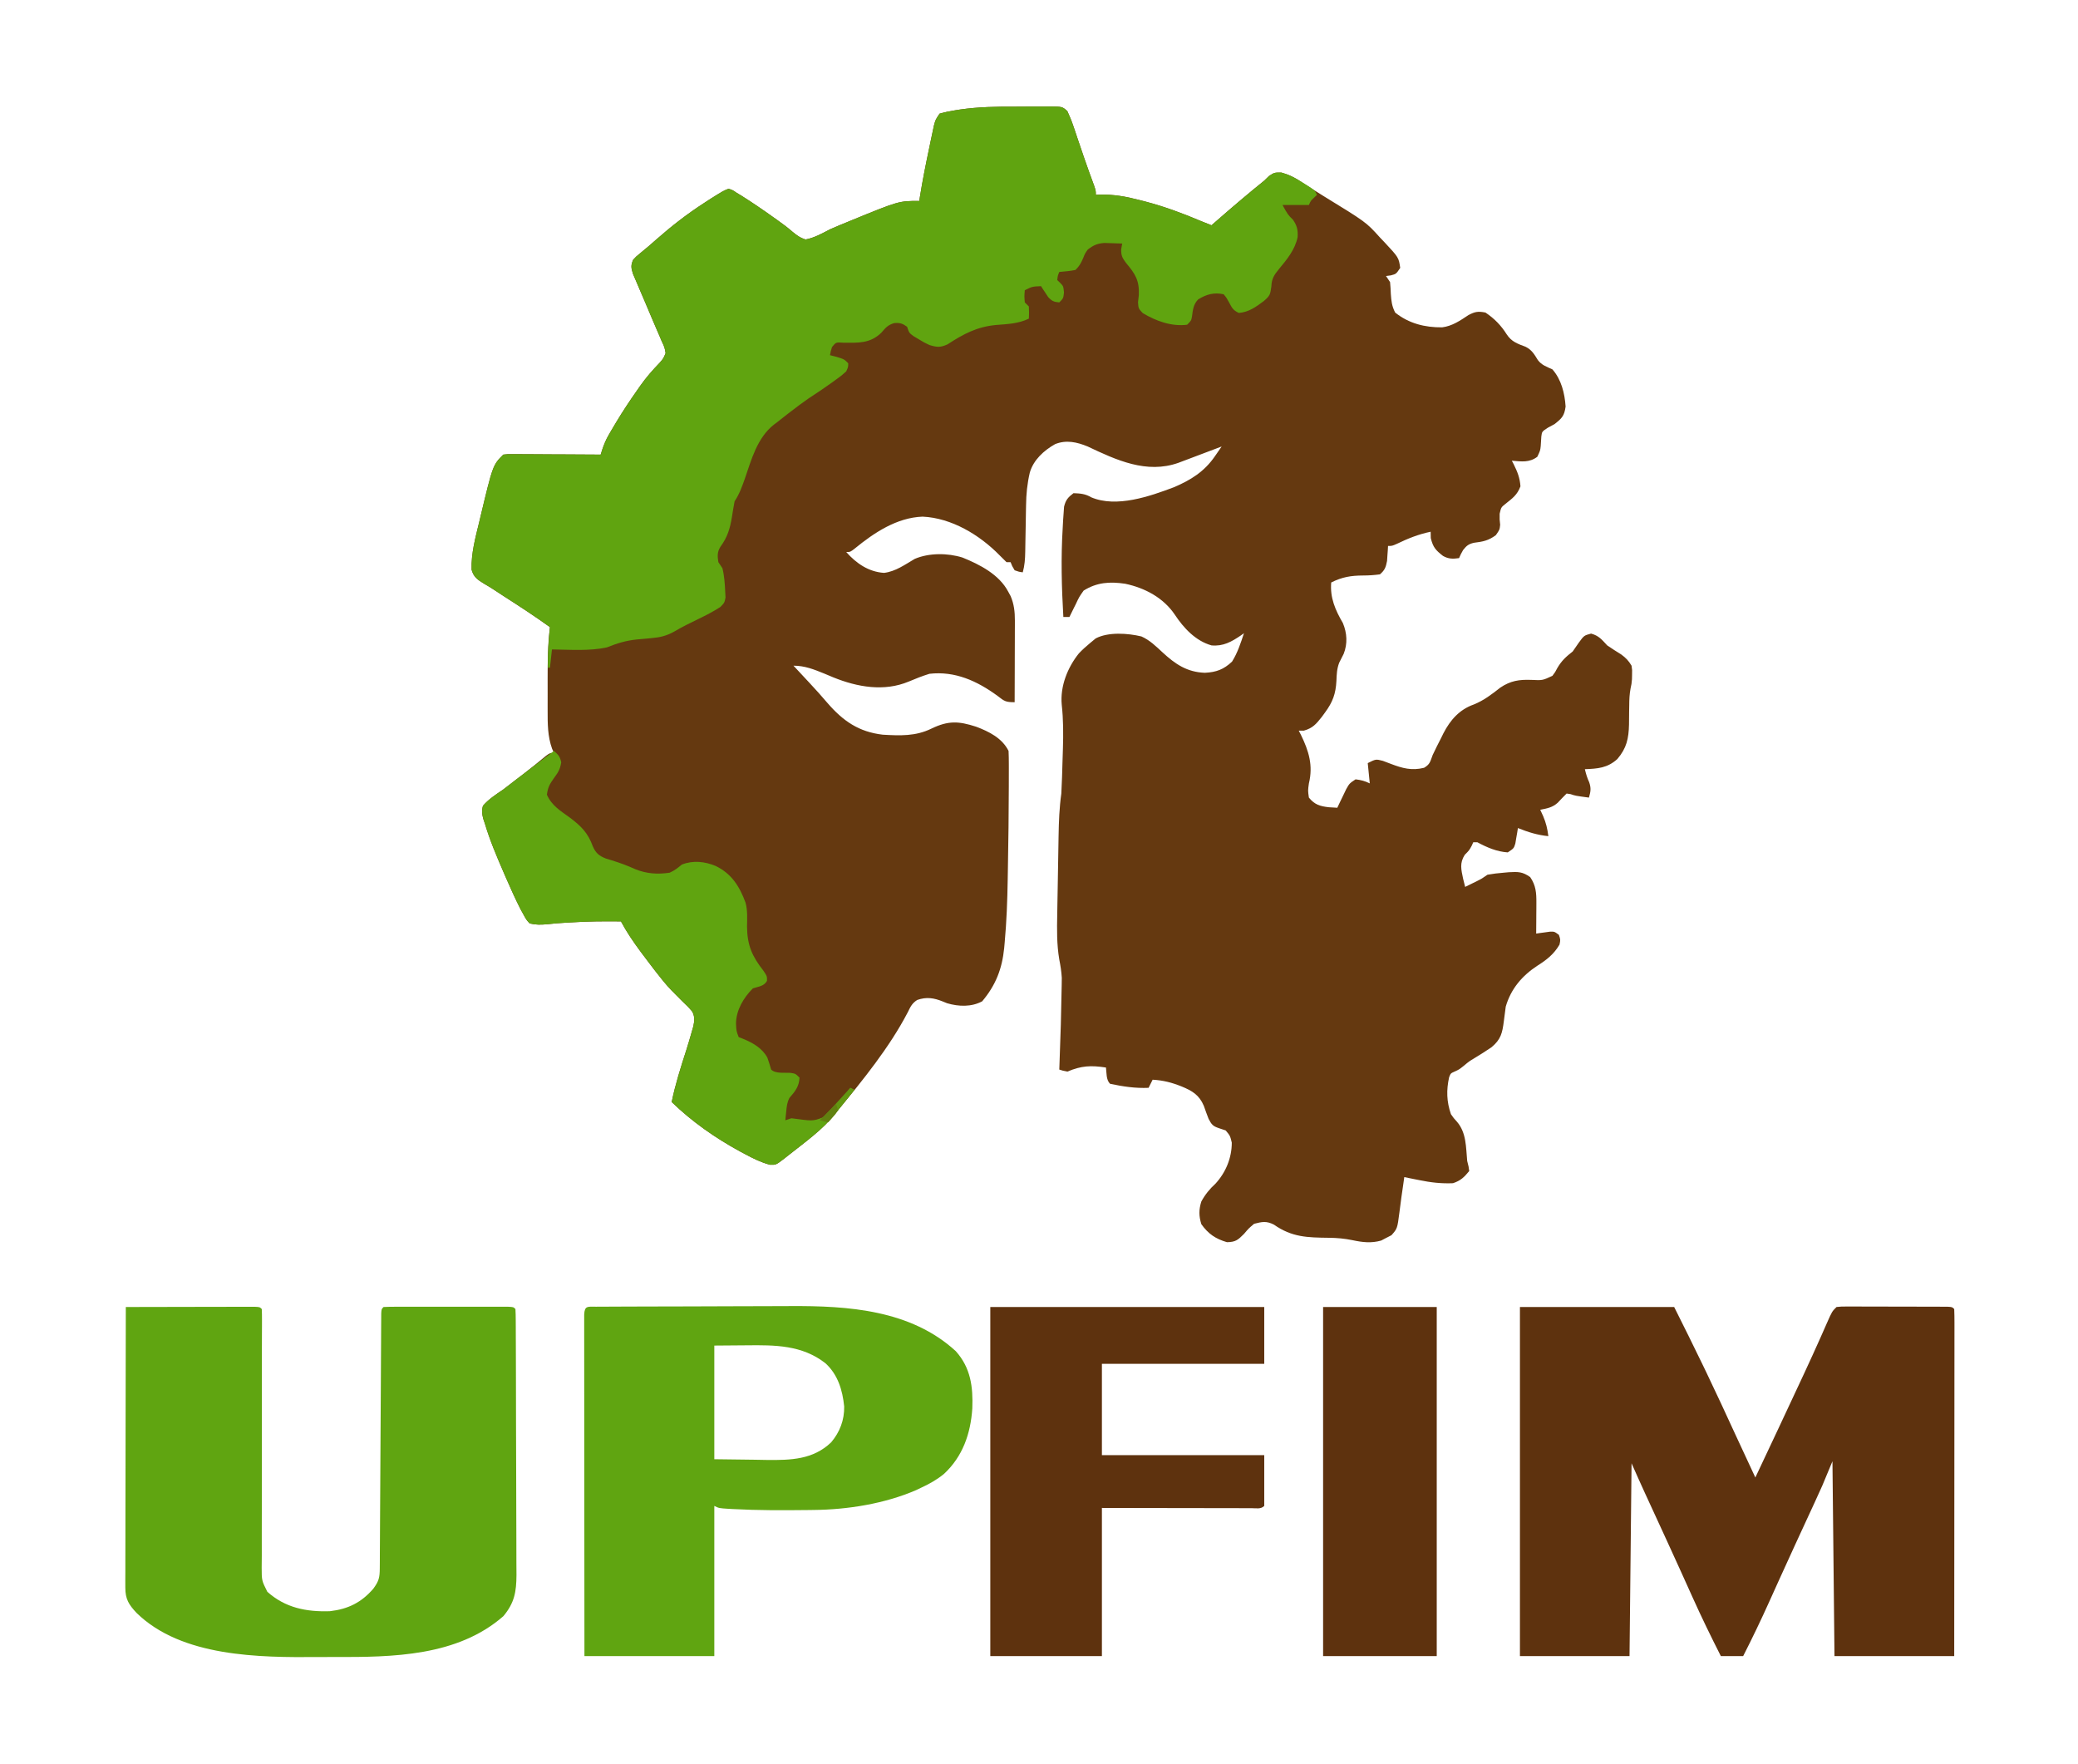 <?xml version="1.0" encoding="UTF-8"?>
<svg version="1.1" xmlns="http://www.w3.org/2000/svg" width="1024" height="869">
<path d="M0 0 C2.922 0.009 5.843 -0.021 8.765 -0.052 C10.633 -0.054 12.501 -0.053 14.369 -0.05 C15.672 -0.067 15.672 -0.067 17.001 -0.084 C22.914 -0.015 22.914 -0.015 25.385 2.169 C26.485 4.553 27.464 6.886 28.302 9.376 C28.629 10.33 28.955 11.284 29.291 12.268 C29.627 13.275 29.964 14.283 30.31 15.321 C31.015 17.395 31.721 19.47 32.427 21.544 C32.769 22.552 33.11 23.56 33.462 24.599 C35.112 29.424 36.867 34.209 38.623 38.997 C39.435 41.446 39.435 41.446 39.435 43.446 C40.024 43.416 40.612 43.387 41.219 43.356 C48.146 43.162 54.252 44.261 60.935 46.009 C61.975 46.274 63.014 46.539 64.085 46.812 C73.517 49.304 82.463 52.65 91.435 56.446 C93.1 57.116 94.766 57.785 96.435 58.446 C97.39 57.612 98.346 56.778 99.33 55.919 C106.931 49.297 114.577 42.762 122.435 36.446 C123.216 35.684 123.998 34.922 124.802 34.137 C127.435 32.446 127.435 32.446 130.877 32.481 C134.602 33.491 137.149 34.778 140.373 36.884 C141.504 37.612 142.636 38.34 143.767 39.067 C144.36 39.454 144.952 39.84 145.563 40.239 C147.508 41.493 149.473 42.71 151.447 43.919 C172.635 56.911 172.635 56.911 179.435 64.446 C180.095 65.137 180.755 65.828 181.435 66.54 C188.704 74.328 188.704 74.328 189.435 79.446 C187.435 82.446 187.435 82.446 184.81 83.134 C184.027 83.237 183.243 83.34 182.435 83.446 C183.095 84.436 183.755 85.426 184.435 86.446 C184.63 88.399 184.747 90.36 184.81 92.321 C185.081 95.947 185.298 98.172 186.935 101.446 C193.685 106.846 201.578 108.82 210.095 108.735 C215.036 108.125 218.993 105.408 223.06 102.696 C226.294 100.994 227.816 100.736 231.435 101.446 C235.751 104.326 239.121 107.749 241.873 112.134 C244.326 115.883 247.219 116.791 251.299 118.348 C254.319 119.9 255.51 122.012 257.252 124.844 C259.094 127.337 261.668 128.183 264.435 129.446 C268.831 134.431 270.501 141.216 270.935 147.759 C270.306 152.399 269.08 153.594 265.435 156.446 C264.363 157.024 263.29 157.601 262.185 158.196 C259.29 160.092 259.29 160.092 258.974 162.52 C258.865 164.096 258.765 165.673 258.674 167.251 C258.435 169.446 258.435 169.446 256.998 172.509 C253.071 175.478 249.191 174.854 244.435 174.446 C244.736 175.015 245.036 175.583 245.345 176.169 C247.193 179.921 248.395 182.863 248.685 187.071 C247.099 191.355 244.749 192.96 241.248 195.755 C239.161 197.426 239.161 197.426 238.435 200.571 C238.389 203.398 238.389 203.398 238.685 206.009 C238.435 208.446 238.435 208.446 236.56 211.134 C232.9 213.842 230.183 214.338 225.74 214.891 C223.067 215.535 222.136 216.327 220.435 218.446 C219.26 220.546 219.26 220.546 218.435 222.446 C215.394 222.891 213.226 222.894 210.513 221.356 C206.934 218.568 205.594 217.102 204.498 212.571 C204.467 211.024 204.467 211.024 204.435 209.446 C198.426 210.693 193.284 212.759 187.756 215.423 C185.435 216.446 185.435 216.446 183.435 216.446 C183.398 217.122 183.361 217.797 183.322 218.493 C183.223 219.831 183.223 219.831 183.123 221.196 C183.065 222.078 183.007 222.959 182.947 223.868 C182.325 226.999 181.867 228.341 179.435 230.446 C176.582 230.828 174.039 231.006 171.185 231.009 C165.145 231.045 160.881 231.73 155.435 234.446 C154.784 241.941 157.44 248.026 161.185 254.446 C163.236 259.368 163.559 264.611 161.568 269.634 C160.84 271.079 160.108 272.523 159.373 273.966 C158.216 277.025 158.119 279.683 157.998 282.946 C157.665 289.297 156.173 293.344 152.435 298.446 C151.882 299.203 151.329 299.959 150.76 300.739 C147.969 304.235 146.37 306.174 141.998 307.446 C141.152 307.446 140.307 307.446 139.435 307.446 C139.785 308.124 140.134 308.802 140.494 309.501 C144.406 317.503 146.584 324.614 144.435 333.446 C143.935 336.988 143.935 336.988 144.435 340.446 C147.3 343.958 149.909 344.69 154.248 345.196 C155.643 345.296 157.038 345.385 158.435 345.446 C158.834 344.603 159.232 343.76 159.642 342.891 C160.172 341.796 160.702 340.7 161.248 339.571 C161.77 338.48 162.292 337.39 162.83 336.266 C164.435 333.446 164.435 333.446 167.435 331.446 C170.07 331.767 172.062 332.26 174.435 333.446 C174.105 330.146 173.775 326.846 173.435 323.446 C177.435 321.446 177.435 321.446 180.896 322.344 C182.206 322.822 183.511 323.315 184.81 323.821 C190.497 325.996 195.142 327.269 201.185 325.759 C204.163 324.022 204.209 322.668 205.435 319.446 C206.762 316.598 208.188 313.804 209.623 311.009 C210.165 309.902 210.165 309.902 210.719 308.772 C214.083 302.258 218.591 297.057 225.685 294.571 C230.652 292.568 234.566 289.543 238.76 286.251 C243.795 282.855 248.071 282.222 254.06 282.446 C259.579 282.715 259.579 282.715 264.435 280.446 C265.797 278.649 265.797 278.649 266.873 276.571 C268.98 272.986 271.144 271.015 274.435 268.446 C275.435 267.044 276.413 265.626 277.373 264.196 C280.028 260.554 280.028 260.554 283.498 259.634 C287.356 260.701 288.704 262.524 291.435 265.446 C293.699 267.012 296.006 268.475 298.349 269.919 C300.627 271.587 301.995 273.019 303.435 275.446 C303.763 277.63 303.763 277.63 303.685 279.884 C303.67 280.625 303.654 281.366 303.638 282.13 C303.435 284.446 303.435 284.446 302.931 286.75 C302.421 289.526 302.309 292.082 302.295 294.903 C302.275 295.934 302.256 296.964 302.236 298.026 C302.202 300.169 302.184 302.313 302.181 304.456 C302.017 311.379 300.988 316.106 296.435 321.446 C291.551 325.876 286.769 326.196 280.435 326.446 C280.974 328.764 281.557 330.71 282.56 332.884 C283.574 335.853 283.286 337.47 282.435 340.446 C275.709 339.541 275.709 339.541 273.377 338.735 C272.736 338.64 272.095 338.544 271.435 338.446 C269.962 339.919 268.495 341.399 267.095 342.942 C264.456 345.333 261.883 345.757 258.435 346.446 C258.91 347.477 259.384 348.509 259.873 349.571 C261.281 352.831 262.004 355.907 262.435 359.446 C256.981 358.878 252.525 357.5 247.435 355.446 C247.326 356.145 247.216 356.843 247.103 357.563 C246.865 358.928 246.865 358.928 246.623 360.321 C246.472 361.226 246.321 362.131 246.166 363.063 C245.435 365.446 245.435 365.446 242.435 367.446 C236.992 367.083 232.194 364.999 227.435 362.446 C226.775 362.446 226.115 362.446 225.435 362.446 C225.064 363.281 225.064 363.281 224.685 364.134 C223.435 366.446 223.435 366.446 221.248 368.634 C218.627 372.701 219.477 375.865 220.435 380.446 C220.758 381.782 221.089 383.116 221.435 384.446 C222.707 383.824 223.978 383.198 225.248 382.571 C225.955 382.223 226.663 381.875 227.392 381.516 C229.648 380.38 229.648 380.38 232.435 378.446 C235.148 377.97 237.7 377.649 240.435 377.446 C241.284 377.369 242.132 377.291 243.006 377.212 C247.545 376.968 249.705 376.924 253.498 379.634 C256.312 383.718 256.564 387.436 256.533 392.309 C256.53 393.196 256.527 394.082 256.523 394.995 C256.515 395.907 256.506 396.819 256.498 397.759 C256.493 398.69 256.489 399.621 256.484 400.581 C256.472 402.869 256.456 405.158 256.435 407.446 C257.06 407.355 257.684 407.264 258.327 407.17 C259.551 407.009 259.551 407.009 260.799 406.844 C261.609 406.733 262.418 406.621 263.253 406.506 C265.435 406.446 265.435 406.446 267.623 408.071 C268.435 410.446 268.435 410.446 267.935 412.884 C265.186 417.581 261.597 420.399 257.06 423.259 C249.512 428.182 243.957 434.7 241.435 443.446 C241.086 445.837 240.775 448.233 240.498 450.634 C239.752 456.428 239.074 459.564 234.435 463.446 C231.717 465.29 228.973 467.048 226.154 468.735 C223.383 470.406 223.383 470.406 220.842 472.532 C218.435 474.446 218.435 474.446 216.209 475.45 C214.299 476.306 214.299 476.306 213.537 478.223 C212.136 484.574 212.284 490.261 214.435 496.446 C215.811 498.42 215.811 498.42 217.435 500.196 C222.072 505.622 221.802 512.632 222.435 519.446 C222.661 520.365 222.886 521.284 223.119 522.231 C223.223 522.962 223.328 523.693 223.435 524.446 C220.91 527.532 219.237 529.179 215.435 530.446 C209.705 530.691 204.538 530.098 198.935 528.946 C198.208 528.803 197.481 528.66 196.732 528.512 C194.965 528.164 193.2 527.806 191.435 527.446 C191.314 528.317 191.193 529.189 191.068 530.087 C190.718 532.575 190.359 535.062 189.994 537.548 C189.643 539.997 189.319 542.45 189.033 544.907 C188.011 552.793 188.011 552.793 185.123 556.071 C184.236 556.525 183.349 556.979 182.435 557.446 C181.652 557.859 180.868 558.271 180.06 558.696 C175.16 560.096 170.773 559.551 165.873 558.509 C161.973 557.71 158.259 557.38 154.291 557.337 C143.707 557.21 136.082 557.103 127.189 550.844 C123.514 548.978 121.368 549.432 117.435 550.446 C114.748 552.717 114.748 552.717 112.435 555.446 C109.455 558.426 108.325 559.43 104.06 559.509 C98.44 557.861 94.835 555.414 91.435 550.634 C90.179 546.628 90.172 543.404 91.435 539.446 C93.299 536.03 95.557 533.242 98.435 530.634 C103.519 525.073 106.435 517.947 106.435 510.446 C105.618 507.062 105.618 507.062 103.435 504.446 C102.322 504.075 101.208 503.704 100.06 503.321 C97.097 502.304 96.509 501.586 95.01 498.739 C94.185 496.629 93.404 494.501 92.674 492.356 C90.379 486.964 86.98 484.933 81.685 482.759 C76.846 480.825 72.623 479.745 67.435 479.446 C66.775 480.766 66.115 482.086 65.435 483.446 C58.976 483.74 52.749 482.81 46.435 481.446 C44.467 479.478 44.773 476.098 44.435 473.446 C36.996 472.311 32.344 472.537 25.435 475.446 C23.213 475.04 23.213 475.04 21.435 474.446 C21.466 473.566 21.496 472.685 21.527 471.778 C22.233 452.241 22.233 452.241 22.623 432.696 C22.637 431.546 22.651 430.396 22.666 429.212 C22.473 426.054 22.029 423.271 21.422 420.182 C20.163 412.738 20.263 405.424 20.424 397.899 C20.447 396.433 20.47 394.968 20.492 393.502 C20.54 390.453 20.596 387.404 20.657 384.355 C20.735 380.466 20.799 376.577 20.858 372.688 C20.905 369.67 20.957 366.652 21.01 363.634 C21.036 362.2 21.06 360.767 21.083 359.333 C21.202 352.287 21.461 345.423 22.435 338.446 C22.586 335.758 22.709 333.085 22.787 330.395 C22.822 329.286 22.822 329.286 22.857 328.154 C22.904 326.601 22.95 325.047 22.993 323.493 C23.06 321.15 23.138 318.807 23.217 316.464 C23.442 309.099 23.449 301.96 22.635 294.622 C21.808 285.615 25.496 276.353 31.072 269.407 C32.773 267.61 34.528 266.02 36.435 264.446 C37.889 263.239 37.889 263.239 39.373 262.009 C45.613 258.733 55.225 259.438 61.9 261.036 C66.027 262.867 69.023 265.84 72.31 268.884 C78.602 274.705 84.424 278.65 93.185 278.946 C98.792 278.653 102.43 277.334 106.56 273.446 C109.299 269.064 110.825 264.337 112.435 259.446 C111.951 259.795 111.466 260.145 110.967 260.505 C106.295 263.676 102.21 265.987 96.435 265.446 C88.62 263.248 82.723 256.912 78.373 250.321 C72.738 241.96 63.6 237.112 53.873 235.071 C46.364 233.957 39.984 234.344 33.435 238.446 C31.229 241.565 31.229 241.565 29.56 245.134 C29.254 245.74 28.947 246.347 28.631 246.971 C27.883 248.455 27.157 249.95 26.435 251.446 C25.445 251.446 24.455 251.446 23.435 251.446 C22.573 236.716 22.214 222.172 23.123 207.446 C23.188 206.207 23.254 204.968 23.322 203.691 C23.404 202.538 23.487 201.384 23.572 200.196 C23.641 199.18 23.71 198.164 23.782 197.118 C24.594 193.799 25.725 192.49 28.435 190.446 C31.707 190.563 34.287 190.756 37.131 192.466 C49.63 197.783 66.09 191.986 77.947 187.508 C86.291 183.947 92.892 179.823 98.084 172.302 C98.712 171.394 99.34 170.487 99.988 169.552 C100.465 168.857 100.943 168.162 101.435 167.446 C100.729 167.713 100.023 167.981 99.296 168.256 C96.093 169.468 92.889 170.676 89.685 171.884 C88.574 172.304 87.463 172.725 86.318 173.159 C85.248 173.562 84.178 173.965 83.076 174.38 C82.091 174.751 81.107 175.123 80.093 175.506 C64.452 181.038 49.568 174.157 35.435 167.446 C30.109 165.253 24.833 164.073 19.357 166.286 C13.815 169.427 8.699 174.054 6.891 180.336 C5.631 185.777 5.117 190.921 5.056 196.497 C5.039 197.318 5.022 198.139 5.005 198.985 C4.952 201.576 4.912 204.167 4.873 206.759 C4.829 209.368 4.782 211.976 4.73 214.585 C4.698 216.2 4.671 217.815 4.65 219.43 C4.585 222.927 4.37 226.079 3.435 229.446 C1.56 229.196 1.56 229.196 -0.565 228.446 C-1.815 226.384 -1.815 226.384 -2.565 224.446 C-3.225 224.446 -3.885 224.446 -4.565 224.446 C-5.737 223.308 -6.903 222.165 -8.045 220.997 C-17.823 211.018 -31.643 202.654 -45.94 202.009 C-58.624 202.466 -69.777 209.894 -79.354 217.727 C-81.565 219.446 -81.565 219.446 -83.565 219.446 C-78.589 225.043 -72.537 229.22 -64.928 229.719 C-59.324 229.071 -54.562 225.617 -49.787 222.817 C-42.731 219.815 -33.565 219.885 -26.265 222.164 C-17.721 225.619 -8.187 230.521 -3.752 238.946 C-3.354 239.678 -2.956 240.41 -2.545 241.165 C-0.859 245.088 -0.439 248.903 -0.451 253.145 C-0.451 254.045 -0.451 254.946 -0.451 255.873 C-0.459 257.311 -0.459 257.311 -0.467 258.778 C-0.469 260.266 -0.469 260.266 -0.471 261.783 C-0.477 264.942 -0.489 268.1 -0.502 271.259 C-0.507 273.404 -0.512 275.549 -0.516 277.694 C-0.527 282.945 -0.544 288.195 -0.565 293.446 C-5.049 293.446 -5.624 292.953 -9.002 290.321 C-19.074 282.958 -29.971 277.997 -42.565 279.446 C-46.051 280.533 -49.359 281.823 -52.717 283.255 C-64.919 288.36 -78.091 285.999 -89.93 281.2 C-91.404 280.586 -92.876 279.97 -94.346 279.35 C-99.454 277.269 -104.014 275.446 -109.565 275.446 C-108.707 276.364 -107.85 277.282 -106.967 278.227 C-105.812 279.467 -104.657 280.706 -103.502 281.946 C-102.904 282.588 -102.305 283.23 -101.689 283.892 C-98.643 287.17 -95.646 290.469 -92.752 293.884 C-85.089 302.722 -77.332 308.088 -65.565 309.446 C-57.075 309.936 -49.363 310.275 -41.565 306.446 C-33.26 302.442 -28.146 302.734 -19.565 305.509 C-13.209 307.898 -6.737 311.102 -3.565 317.446 C-3.465 319.584 -3.434 321.724 -3.432 323.864 C-3.43 324.532 -3.429 325.201 -3.428 325.889 C-3.425 328.138 -3.432 330.385 -3.44 332.634 C-3.442 333.801 -3.442 333.801 -3.444 334.993 C-3.475 348.278 -3.638 361.562 -3.884 374.844 C-3.921 376.838 -3.955 378.832 -3.986 380.826 C-4.155 391.235 -4.535 401.583 -5.487 411.954 C-5.564 412.815 -5.641 413.675 -5.72 414.562 C-6.748 424.827 -9.887 432.891 -16.565 440.821 C-21.821 443.668 -28.183 443.446 -33.877 441.762 C-34.867 441.358 -34.867 441.358 -35.877 440.946 C-40.308 439.144 -44.012 438.544 -48.6 440.165 C-51.173 441.843 -51.91 443.506 -53.252 446.259 C-62.24 463.497 -75.23 479.475 -87.565 494.446 C-87.997 495 -88.428 495.555 -88.873 496.126 C-95.322 504.287 -104.186 510.429 -112.272 516.872 C-112.834 517.32 -113.395 517.767 -113.974 518.229 C-118.197 521.461 -118.197 521.461 -121.201 521.341 C-125.611 520.168 -129.365 518.279 -133.377 516.134 C-134.205 515.693 -135.033 515.253 -135.886 514.8 C-148.075 508.162 -159.581 500.117 -169.565 490.446 C-167.802 481.742 -165.115 473.399 -162.399 464.952 C-161.404 461.795 -160.46 458.632 -159.565 455.446 C-159.343 454.668 -159.122 453.891 -158.894 453.09 C-158.313 450.365 -158.121 448.218 -159.539 445.75 C-161.03 443.968 -162.616 442.406 -164.315 440.821 C-165.526 439.608 -166.733 438.39 -167.936 437.169 C-168.547 436.554 -169.157 435.939 -169.787 435.306 C-172.521 432.446 -174.961 429.388 -177.377 426.259 C-177.825 425.679 -178.273 425.099 -178.734 424.502 C-180.019 422.823 -181.294 421.137 -182.565 419.446 C-183.33 418.43 -184.096 417.414 -184.885 416.368 C-188.456 411.545 -191.74 406.743 -194.565 401.446 C-202.839 401.346 -211.055 401.41 -219.315 401.946 C-220.023 401.986 -220.732 402.025 -221.462 402.066 C-224.694 402.247 -227.875 402.483 -231.092 402.864 C-234.204 403.129 -236.531 403.166 -239.565 402.446 C-241.2 400.622 -241.2 400.622 -242.549 398.169 C-243.301 396.804 -243.301 396.804 -244.067 395.412 C-246.592 390.41 -248.908 385.34 -251.127 380.196 C-251.605 379.096 -252.082 377.997 -252.574 376.864 C-255.89 369.162 -259.177 361.495 -261.565 353.446 C-261.85 352.603 -262.134 351.76 -262.428 350.891 C-263.049 348.381 -263.269 346.937 -262.565 344.446 C-259.683 341.147 -256.17 338.897 -252.565 336.446 C-250.376 334.808 -248.222 333.125 -246.065 331.446 C-244.965 330.605 -243.864 329.763 -242.764 328.923 C-238.937 325.981 -235.208 322.923 -231.49 319.844 C-229.565 318.446 -229.565 318.446 -227.565 318.446 C-227.874 317.765 -228.183 317.085 -228.502 316.384 C-230.71 310.281 -230.714 304.025 -230.698 297.618 C-230.698 296.788 -230.699 295.959 -230.7 295.104 C-230.701 293.356 -230.699 291.608 -230.695 289.86 C-230.69 287.218 -230.695 284.576 -230.701 281.934 C-230.704 273.39 -230.628 264.939 -229.565 256.446 C-236.971 251.127 -244.575 246.156 -252.255 241.242 C-253.91 240.177 -255.555 239.098 -257.191 238.004 C-258.748 236.982 -260.339 236.01 -261.962 235.095 C-265.113 233.159 -267.206 231.819 -268.167 228.14 C-268.444 220.232 -266.297 212.388 -264.44 204.759 C-264.283 204.101 -264.126 203.443 -263.965 202.766 C-257.718 176.599 -257.718 176.599 -252.565 171.446 C-250.502 171.206 -250.502 171.206 -247.931 171.219 C-246.971 171.219 -246.01 171.219 -245.02 171.219 C-243.98 171.23 -242.941 171.24 -241.869 171.251 C-240.807 171.254 -239.744 171.256 -238.649 171.259 C-235.246 171.271 -231.843 171.296 -228.44 171.321 C-226.136 171.331 -223.833 171.34 -221.53 171.348 C-215.875 171.37 -210.22 171.404 -204.565 171.446 C-204.275 170.533 -203.986 169.619 -203.687 168.678 C-202.806 166.141 -201.939 164.041 -200.604 161.739 C-200.221 161.078 -199.838 160.418 -199.443 159.737 C-199.029 159.043 -198.616 158.349 -198.19 157.634 C-197.754 156.899 -197.319 156.164 -196.87 155.407 C-193.592 149.965 -190.097 144.702 -186.44 139.509 C-185.94 138.793 -185.44 138.078 -184.925 137.34 C-182.044 133.291 -178.97 129.768 -175.502 126.196 C-173.663 124.084 -173.663 124.084 -172.565 121.446 C-173.074 118.555 -173.074 118.555 -174.483 115.591 C-174.966 114.445 -175.449 113.3 -175.947 112.119 C-176.212 111.518 -176.477 110.917 -176.749 110.298 C-177.562 108.452 -178.35 106.597 -179.13 104.738 C-180.188 102.22 -181.25 99.704 -182.319 97.19 C-182.584 96.565 -182.85 95.939 -183.124 95.295 C-183.675 94.003 -184.23 92.713 -184.788 91.424 C-185.607 89.528 -186.411 87.626 -187.213 85.723 C-187.927 84.057 -187.927 84.057 -188.656 82.356 C-189.574 79.418 -189.762 78.23 -188.565 75.446 C-187.209 73.946 -187.209 73.946 -185.377 72.446 C-184.655 71.845 -183.933 71.245 -183.19 70.626 C-182.323 69.906 -181.457 69.187 -180.565 68.446 C-179.5 67.514 -178.437 66.579 -177.377 65.641 C-169.793 58.963 -162.069 52.935 -153.565 47.446 C-152.463 46.727 -151.36 46.007 -150.225 45.266 C-144.126 41.467 -144.126 41.467 -141.565 40.446 C-139.53 41.083 -139.53 41.083 -137.565 42.446 C-136.804 42.9 -136.044 43.354 -135.26 43.821 C-129.868 47.23 -124.62 50.789 -119.44 54.509 C-118.54 55.143 -118.54 55.143 -117.622 55.79 C-115.007 57.641 -112.516 59.488 -110.096 61.594 C-107.903 63.414 -106.294 64.619 -103.565 65.446 C-99.178 64.595 -95.51 62.484 -91.565 60.446 C-88.816 59.224 -86.037 58.082 -83.252 56.946 C-82.174 56.501 -82.174 56.501 -81.075 56.046 C-57.62 46.446 -57.62 46.446 -47.565 46.446 C-47.455 45.749 -47.346 45.051 -47.233 44.333 C-45.909 36.13 -44.297 28.009 -42.565 19.884 C-42.304 18.627 -42.044 17.371 -41.776 16.077 C-41.52 14.877 -41.265 13.678 -41.002 12.442 C-40.774 11.361 -40.546 10.28 -40.311 9.167 C-39.565 6.446 -39.565 6.446 -37.565 3.446 C-34.943 2.714 -32.518 2.197 -29.842 1.786 C-29.049 1.66 -28.255 1.534 -27.437 1.404 C-18.316 0.086 -9.202 -0.042 0 0 Z " fill="#653910" transform="translate(500.565,52.554)"/>
<path d="M0 0 C2.922 0.009 5.843 -0.021 8.765 -0.052 C10.633 -0.054 12.501 -0.053 14.369 -0.05 C15.672 -0.067 15.672 -0.067 17.001 -0.084 C22.914 -0.015 22.914 -0.015 25.385 2.169 C26.485 4.553 27.464 6.886 28.302 9.376 C28.629 10.33 28.955 11.284 29.291 12.268 C29.627 13.275 29.964 14.283 30.31 15.321 C31.015 17.395 31.721 19.47 32.427 21.544 C32.769 22.552 33.11 23.56 33.462 24.599 C35.112 29.424 36.867 34.209 38.623 38.997 C39.435 41.446 39.435 41.446 39.435 43.446 C40.024 43.416 40.612 43.387 41.219 43.356 C48.146 43.162 54.252 44.261 60.935 46.009 C61.975 46.274 63.014 46.539 64.085 46.812 C73.517 49.304 82.463 52.65 91.435 56.446 C93.1 57.116 94.766 57.785 96.435 58.446 C97.39 57.612 98.346 56.778 99.33 55.919 C106.931 49.297 114.577 42.762 122.435 36.446 C123.216 35.684 123.998 34.922 124.802 34.137 C127.435 32.446 127.435 32.446 130.818 32.45 C134.763 33.536 137.919 35.166 141.31 37.384 C141.89 37.744 142.47 38.104 143.068 38.475 C147.289 41.153 147.289 41.153 148.435 43.446 C147.724 44.127 147.724 44.127 146.998 44.821 C145.345 46.379 145.345 46.379 144.435 48.446 C140.145 48.446 135.855 48.446 131.435 48.446 C134.04 53.195 134.04 53.195 136.623 55.759 C138.605 58.697 139.08 60.736 138.881 64.278 C137.613 70.451 133.63 75.275 129.685 80.009 C127.262 82.981 126.082 84.786 125.935 88.634 C125.4 92.717 125.155 93.198 122.248 95.759 C118.397 98.64 114.79 101.274 109.873 101.634 C106.966 100.218 106.576 99.168 105.06 96.384 C103.882 94.214 103.882 94.214 102.435 92.446 C97.711 91.396 93.92 92.463 89.873 94.966 C87.51 97.399 87.241 100.144 86.822 103.423 C86.435 105.446 86.435 105.446 84.435 107.446 C76.806 108.441 69.047 105.617 62.556 101.716 C60.435 99.446 60.435 99.446 60.228 96.38 C60.358 95.226 60.489 94.072 60.623 92.884 C60.952 85.523 58.845 82.376 54.217 76.868 C52.393 74.389 51.887 73.279 51.935 70.259 C52.1 69.33 52.265 68.402 52.435 67.446 C50.54 67.364 48.644 67.307 46.748 67.259 C45.692 67.224 44.636 67.189 43.549 67.153 C39.991 67.488 38.244 68.264 35.435 70.446 C34.089 72.374 34.089 72.374 33.248 74.509 C32.126 77.072 31.449 78.432 29.435 80.446 C26.78 81.011 24.144 81.184 21.435 81.446 C20.663 83.283 20.663 83.283 20.435 85.446 C20.91 85.9 21.384 86.354 21.873 86.821 C23.435 88.446 23.435 88.446 23.748 91.509 C23.435 94.446 23.435 94.446 21.435 96.446 C18.81 96.241 17.734 95.774 15.951 93.817 C15.324 92.86 15.324 92.86 14.685 91.884 C14.043 90.923 14.043 90.923 13.388 89.942 C13.074 89.448 12.759 88.955 12.435 88.446 C8.093 88.631 8.093 88.631 4.435 90.446 C4.185 93.404 4.185 93.404 4.435 96.446 C5.095 97.106 5.755 97.766 6.435 98.446 C6.56 101.571 6.56 101.571 6.435 104.446 C1.238 106.956 -4.045 107.118 -9.707 107.569 C-19.14 108.453 -25.743 111.969 -33.635 117.118 C-37.232 118.748 -38.814 118.563 -42.565 117.446 C-45.303 116.141 -45.303 116.141 -47.877 114.571 C-48.74 114.058 -49.602 113.545 -50.49 113.016 C-52.565 111.446 -52.565 111.446 -53.565 108.446 C-55.879 106.793 -57.124 106.409 -59.971 106.649 C-63.151 107.626 -64.158 108.95 -66.315 111.446 C-71.904 116.779 -77.664 116.34 -84.967 116.313 C-88.612 116.039 -88.612 116.039 -90.565 118.446 C-91.207 120.515 -91.207 120.515 -91.565 122.446 C-90.451 122.735 -89.337 123.024 -88.19 123.321 C-84.565 124.446 -84.565 124.446 -82.565 126.446 C-82.596 128.298 -82.596 128.298 -83.565 130.446 C-85.971 132.594 -85.971 132.594 -89.065 134.821 C-89.61 135.218 -90.155 135.614 -90.717 136.022 C-94.455 138.72 -98.285 141.262 -102.143 143.782 C-105.259 145.923 -108.257 148.202 -111.252 150.509 C-111.787 150.92 -112.322 151.332 -112.873 151.756 C-114.445 152.976 -116.005 154.211 -117.565 155.446 C-118.099 155.85 -118.633 156.254 -119.184 156.67 C-127.383 163.07 -130.303 173.908 -133.565 183.446 C-134.958 187.361 -136.242 190.962 -138.565 194.446 C-139.058 197.011 -139.487 199.553 -139.877 202.134 C-140.827 207.896 -142.049 212.065 -145.549 216.841 C-147.174 219.409 -147.04 221.524 -146.565 224.446 C-145.905 225.436 -145.245 226.426 -144.565 227.446 C-143.608 231.271 -143.378 235.142 -143.19 239.071 C-143.116 240.452 -143.116 240.452 -143.041 241.86 C-143.565 244.446 -143.565 244.446 -145.596 246.532 C-149.1 248.791 -152.683 250.648 -156.44 252.446 C-160.475 254.399 -164.461 256.352 -168.323 258.634 C-172.157 260.777 -175.284 261.499 -179.612 261.876 C-180.756 261.986 -180.756 261.986 -181.924 262.098 C-183.502 262.245 -185.08 262.386 -186.658 262.52 C-192.104 263.059 -196.484 264.424 -201.565 266.446 C-210.262 268.323 -219.711 267.538 -228.565 267.446 C-228.895 270.416 -229.225 273.386 -229.565 276.446 C-229.895 276.446 -230.225 276.446 -230.565 276.446 C-230.675 269.709 -230.266 263.146 -229.565 256.446 C-236.95 251.101 -244.577 246.154 -252.255 241.242 C-253.91 240.177 -255.555 239.098 -257.191 238.004 C-258.748 236.982 -260.339 236.01 -261.962 235.095 C-265.113 233.159 -267.206 231.819 -268.167 228.14 C-268.444 220.232 -266.297 212.388 -264.44 204.759 C-264.283 204.101 -264.126 203.443 -263.965 202.766 C-257.718 176.599 -257.718 176.599 -252.565 171.446 C-250.502 171.206 -250.502 171.206 -247.931 171.219 C-246.971 171.219 -246.01 171.219 -245.02 171.219 C-243.98 171.23 -242.941 171.24 -241.869 171.251 C-240.807 171.254 -239.744 171.256 -238.649 171.259 C-235.246 171.271 -231.843 171.296 -228.44 171.321 C-226.136 171.331 -223.833 171.34 -221.53 171.348 C-215.875 171.37 -210.22 171.404 -204.565 171.446 C-204.275 170.533 -203.986 169.619 -203.687 168.678 C-202.806 166.141 -201.939 164.041 -200.604 161.739 C-200.221 161.078 -199.838 160.418 -199.443 159.737 C-199.029 159.043 -198.616 158.349 -198.19 157.634 C-197.754 156.899 -197.319 156.164 -196.87 155.407 C-193.592 149.965 -190.097 144.702 -186.44 139.509 C-185.94 138.793 -185.44 138.078 -184.925 137.34 C-182.044 133.291 -178.97 129.768 -175.502 126.196 C-173.663 124.084 -173.663 124.084 -172.565 121.446 C-173.074 118.555 -173.074 118.555 -174.483 115.591 C-174.966 114.445 -175.449 113.3 -175.947 112.119 C-176.212 111.518 -176.477 110.917 -176.749 110.298 C-177.562 108.452 -178.35 106.597 -179.13 104.738 C-180.188 102.22 -181.25 99.704 -182.319 97.19 C-182.584 96.565 -182.85 95.939 -183.124 95.295 C-183.675 94.003 -184.23 92.713 -184.788 91.424 C-185.607 89.528 -186.411 87.626 -187.213 85.723 C-187.927 84.057 -187.927 84.057 -188.656 82.356 C-189.574 79.418 -189.762 78.23 -188.565 75.446 C-187.209 73.946 -187.209 73.946 -185.377 72.446 C-184.655 71.845 -183.933 71.245 -183.19 70.626 C-182.323 69.906 -181.457 69.187 -180.565 68.446 C-179.5 67.514 -178.437 66.579 -177.377 65.641 C-169.793 58.963 -162.069 52.935 -153.565 47.446 C-152.463 46.727 -151.36 46.007 -150.225 45.266 C-144.126 41.467 -144.126 41.467 -141.565 40.446 C-139.53 41.083 -139.53 41.083 -137.565 42.446 C-136.804 42.9 -136.044 43.354 -135.26 43.821 C-129.868 47.23 -124.62 50.789 -119.44 54.509 C-118.54 55.143 -118.54 55.143 -117.622 55.79 C-115.007 57.641 -112.516 59.488 -110.096 61.594 C-107.903 63.414 -106.294 64.619 -103.565 65.446 C-99.178 64.595 -95.51 62.484 -91.565 60.446 C-88.816 59.224 -86.037 58.082 -83.252 56.946 C-82.174 56.501 -82.174 56.501 -81.075 56.046 C-57.62 46.446 -57.62 46.446 -47.565 46.446 C-47.455 45.749 -47.346 45.051 -47.233 44.333 C-45.909 36.13 -44.297 28.009 -42.565 19.884 C-42.304 18.627 -42.044 17.371 -41.776 16.077 C-41.52 14.877 -41.265 13.678 -41.002 12.442 C-40.774 11.361 -40.546 10.28 -40.311 9.167 C-39.565 6.446 -39.565 6.446 -37.565 3.446 C-34.943 2.714 -32.518 2.197 -29.842 1.786 C-29.049 1.66 -28.255 1.534 -27.437 1.404 C-18.316 0.086 -9.202 -0.042 0 0 Z " fill="#60A410" transform="translate(500.565,52.554)"/>
<path d="M0 0 C25.08 0 50.16 0 76 0 C80.802 9.604 85.596 19.2 90.25 28.875 C91.073 30.585 91.073 30.585 91.913 32.329 C96.761 42.438 101.477 52.606 106.148 62.797 C109.396 69.881 112.698 76.941 116 84 C123.677 67.723 131.351 51.445 138.938 35.125 C139.726 33.428 139.726 33.428 140.531 31.697 C142.966 26.443 145.377 21.18 147.734 15.891 C148.152 14.953 148.57 14.016 149 13.05 C149.767 11.322 150.53 9.592 151.287 7.86 C153.784 2.216 153.784 2.216 156 0 C158.398 -0.247 158.398 -0.247 161.444 -0.243 C162.581 -0.246 163.719 -0.249 164.891 -0.252 C166.125 -0.245 167.358 -0.238 168.629 -0.23 C170.519 -0.23 170.519 -0.23 172.447 -0.229 C175.114 -0.226 177.782 -0.219 180.449 -0.206 C183.875 -0.189 187.3 -0.185 190.726 -0.186 C193.985 -0.185 197.245 -0.177 200.504 -0.168 C202.357 -0.166 202.357 -0.166 204.247 -0.165 C205.949 -0.155 205.949 -0.155 207.686 -0.145 C208.69 -0.141 209.694 -0.138 210.729 -0.134 C213 0 213 0 214 1 C214.097 3.202 214.122 5.408 214.12 7.612 C214.122 8.661 214.122 8.661 214.123 9.731 C214.125 12.091 214.119 14.451 214.114 16.811 C214.113 18.496 214.113 20.181 214.114 21.865 C214.114 26.454 214.108 31.043 214.101 35.631 C214.095 40.421 214.095 45.211 214.093 50.001 C214.09 59.078 214.082 68.155 214.072 77.232 C214.061 87.564 214.055 97.895 214.05 108.226 C214.04 129.484 214.022 150.742 214 172 C194.53 172 175.06 172 155 172 C154.67 140.32 154.34 108.64 154 76 C152.35 79.96 150.7 83.92 149 88 C147.79 90.712 146.571 93.413 145.32 96.105 C144.826 97.178 144.826 97.178 144.321 98.272 C143.258 100.578 142.191 102.883 141.125 105.188 C139.608 108.473 138.093 111.76 136.578 115.047 C136.196 115.875 135.814 116.703 135.421 117.557 C132.86 123.117 130.32 128.687 127.797 134.266 C127.463 135.003 127.13 135.74 126.786 136.499 C125.511 139.316 124.237 142.133 122.968 144.953 C118.859 154.085 114.543 163.076 110 172 C106.37 172 102.74 172 99 172 C94.104 162.358 89.388 152.665 84.956 142.801 C83.368 139.267 81.769 135.737 80.172 132.207 C79.838 131.468 79.504 130.73 79.16 129.969 C74.723 120.161 70.214 110.385 65.71 100.608 C65.002 99.069 64.293 97.531 63.585 95.992 C62.945 94.6 62.304 93.209 61.662 91.818 C59.397 86.897 57.201 81.952 55 77 C54.67 108.35 54.34 139.7 54 172 C36.18 172 18.36 172 0 172 C0 115.24 0 58.48 0 0 Z " fill="#5E320E" transform="translate(749,644)"/>
<path d="M0 0 C8.588 -0.023 17.176 -0.041 25.764 -0.052 C29.752 -0.057 33.739 -0.064 37.726 -0.075 C41.571 -0.086 45.416 -0.092 49.261 -0.095 C50.731 -0.097 52.201 -0.1 53.671 -0.106 C55.724 -0.113 57.776 -0.114 59.828 -0.114 C61.583 -0.117 61.583 -0.117 63.374 -0.12 C66 0 66 0 67 1 C67.091 2.756 67.111 4.516 67.104 6.274 C67.102 7.99 67.102 7.99 67.099 9.741 C67.089 11.641 67.089 11.641 67.078 13.579 C67.075 14.917 67.072 16.256 67.069 17.594 C67.064 20.484 67.056 23.374 67.046 26.264 C67.033 30.836 67.035 35.408 67.041 39.98 C67.042 40.752 67.042 41.523 67.043 42.317 C67.046 44.693 67.05 47.069 67.053 49.445 C67.066 59.295 67.068 69.144 67.024 78.994 C66.993 86.171 66.989 93.348 67.019 100.525 C67.033 104.323 67.034 108.12 67 111.919 C66.968 115.496 66.973 119.072 67.007 122.65 C67.016 124.582 66.985 126.514 66.952 128.446 C66.97 134.797 66.97 134.797 69.739 140.313 C78.591 148.229 88.931 150.257 100.551 149.887 C109.545 148.84 116.07 145.624 122 138.75 C124.728 134.999 125.127 133.296 125.151 128.717 C125.16 127.597 125.168 126.476 125.177 125.322 C125.181 124.087 125.185 122.852 125.189 121.58 C125.202 119.591 125.215 117.602 125.228 115.612 C125.24 113.471 125.251 111.329 125.26 109.188 C125.281 104.731 125.308 100.273 125.337 95.816 C125.402 85.551 125.458 75.286 125.513 65.021 C125.564 55.612 125.617 46.203 125.678 36.794 C125.706 32.359 125.73 27.923 125.749 23.488 C125.76 21.396 125.772 19.304 125.785 17.212 C125.802 14.656 125.815 12.099 125.823 9.543 C125.832 8.425 125.84 7.307 125.849 6.156 C125.854 5.179 125.859 4.201 125.864 3.195 C126 1 126 1 127 0 C128.989 -0.099 130.981 -0.128 132.973 -0.129 C134.89 -0.134 134.89 -0.134 136.845 -0.139 C138.251 -0.137 139.657 -0.135 141.062 -0.133 C142.494 -0.133 143.925 -0.134 145.356 -0.136 C148.359 -0.137 151.361 -0.135 154.364 -0.13 C158.222 -0.125 162.079 -0.128 165.936 -0.134 C168.892 -0.138 171.848 -0.136 174.804 -0.134 C176.227 -0.133 177.65 -0.134 179.072 -0.136 C181.057 -0.139 183.042 -0.134 185.027 -0.129 C186.725 -0.128 186.725 -0.128 188.457 -0.127 C191 0 191 0 192 1 C192.105 2.804 192.14 4.612 192.147 6.419 C192.158 8.184 192.158 8.184 192.169 9.984 C192.172 11.286 192.174 12.588 192.177 13.93 C192.183 15.306 192.19 16.683 192.197 18.059 C192.214 21.809 192.225 25.56 192.233 29.31 C192.238 31.654 192.244 33.997 192.251 36.341 C192.27 43.675 192.284 51.009 192.292 58.344 C192.302 66.806 192.328 75.269 192.369 83.731 C192.399 90.272 192.414 96.813 192.417 103.354 C192.419 107.26 192.428 111.166 192.453 115.072 C192.477 118.752 192.481 122.431 192.471 126.111 C192.47 128.096 192.489 130.082 192.509 132.068 C192.461 140.371 191.505 145.803 186.062 152.32 C163.382 172.165 131.411 172.546 102.927 172.446 C100.193 172.437 97.459 172.444 94.724 172.467 C65.881 172.706 27.574 172.494 5.312 150.75 C1.416 146.578 -0.251 143.966 -0.241 138.172 C-0.243 136.957 -0.246 135.741 -0.249 134.488 C-0.242 133.139 -0.234 131.79 -0.227 130.441 C-0.226 129.022 -0.227 127.602 -0.228 126.183 C-0.229 122.328 -0.217 118.473 -0.203 114.618 C-0.19 110.59 -0.189 106.562 -0.187 102.534 C-0.181 94.906 -0.164 87.277 -0.144 79.649 C-0.122 70.965 -0.111 62.28 -0.101 53.596 C-0.08 35.731 -0.045 17.865 0 0 Z " fill="#60A511" transform="translate(62,644)"/>
<path d="M0 0 C1.03 -0.007 2.06 -0.014 3.12 -0.022 C4.261 -0.024 5.401 -0.027 6.575 -0.03 C7.769 -0.036 8.963 -0.043 10.193 -0.05 C14.172 -0.07 18.152 -0.081 22.131 -0.091 C23.507 -0.095 24.882 -0.099 26.258 -0.103 C32.74 -0.123 39.222 -0.137 45.704 -0.145 C53.139 -0.155 60.574 -0.181 68.009 -0.222 C73.778 -0.252 79.548 -0.267 85.317 -0.27 C88.749 -0.272 92.182 -0.281 95.614 -0.306 C124.223 -0.49 155.104 1.568 177.264 21.925 C184.612 30.171 185.781 39.496 185.381 50.104 C184.549 62.577 180.645 73.828 171.397 82.405 C167.903 85.233 164.321 87.272 160.244 89.147 C159.392 89.556 158.54 89.964 157.662 90.385 C142.247 97.051 123.953 99.992 107.244 100.147 C106.203 100.161 105.161 100.175 104.088 100.189 C91.907 100.327 79.724 100.367 67.557 99.71 C66.463 99.651 66.463 99.651 65.347 99.591 C60.513 99.281 60.513 99.281 58.244 98.147 C58.244 122.567 58.244 146.987 58.244 172.147 C37.124 172.147 16.004 172.147 -5.756 172.147 C-5.778 149.869 -5.797 127.59 -5.807 105.312 C-5.813 94.969 -5.82 84.625 -5.831 74.282 C-5.841 65.27 -5.848 56.258 -5.85 47.246 C-5.851 42.471 -5.854 37.696 -5.861 32.921 C-5.868 28.433 -5.87 23.944 -5.869 19.455 C-5.869 17.802 -5.871 16.15 -5.875 14.498 C-5.88 12.251 -5.879 10.005 -5.876 7.759 C-5.877 6.499 -5.878 5.239 -5.879 3.941 C-5.677 -0.644 -4.14 0.02 0 0 Z M58.244 19.147 C58.244 37.627 58.244 56.107 58.244 75.147 C64.782 75.23 71.321 75.312 78.057 75.397 C81.117 75.452 81.117 75.452 84.24 75.508 C95.905 75.629 106.867 75.379 115.811 66.842 C120.11 61.758 122.355 55.848 122.244 49.147 C121.402 41.034 119.162 33.55 113.057 27.897 C101.528 18.851 88.16 18.867 74.182 19.022 C68.922 19.063 63.663 19.105 58.244 19.147 Z " fill="#60A511" transform="translate(293.756,643.853)"/>
<path d="M0 0 C44.55 0 89.1 0 135 0 C135 9.24 135 18.48 135 28 C108.6 28 82.2 28 55 28 C55 42.85 55 57.7 55 73 C81.4 73 107.8 73 135 73 C135 81.25 135 89.5 135 98 C133.292 99.708 131.14 99.12 128.862 99.124 C128.127 99.121 127.392 99.117 126.635 99.114 C125.864 99.114 125.093 99.114 124.299 99.114 C121.74 99.113 119.18 99.105 116.621 99.098 C114.851 99.096 113.082 99.094 111.312 99.093 C106.644 99.09 101.977 99.08 97.31 99.069 C91.715 99.057 86.12 99.052 80.525 99.046 C72.017 99.037 63.508 99.017 55 99 C55 123.09 55 147.18 55 172 C36.85 172 18.7 172 0 172 C0 115.24 0 58.48 0 0 Z " fill="#5E320E" transform="translate(488,644)"/>
<path d="M0 0 C2.152 1.963 2.934 2.692 3.562 5.625 C2.96 9.239 2.06 10.54 -0.062 13.438 C-2.174 16.466 -2.975 17.822 -3.5 21.562 C-1.137 26.978 3.308 29.595 8 33 C13.428 37.119 16.785 40.487 19.113 46.984 C20.594 50.35 22.153 51.661 25.566 53.027 C26.555 53.328 27.544 53.628 28.562 53.938 C32.518 55.167 36.237 56.524 40 58.25 C45.596 60.525 51.036 60.888 57 60 C59.415 58.923 60.929 57.708 63 56 C68.503 53.799 74.348 54.48 79.688 56.688 C87.546 60.529 91.399 66.696 94.375 74.715 C95.453 78.658 95.186 82.568 95.125 86.625 C95.225 95.766 97.594 101.145 103.164 108.25 C105 111 105 111 104.949 113.316 C103.448 115.978 100.825 116.058 98 117 C93.397 121.603 89.773 127.7 89.688 134.312 C89.849 137.94 89.849 137.94 91 141 C91.681 141.268 92.361 141.536 93.062 141.812 C97.881 143.76 102.627 146.437 105.145 151.137 C105.846 153.063 106.432 155.03 107 157 C109.115 159.115 113.57 158.446 116.434 158.621 C119 159 119 159 121 161 C120.761 165.419 118.828 167.73 116 171 C114.852 173.296 114.692 175.077 114.438 177.625 C114.354 178.442 114.27 179.26 114.184 180.102 C114.123 180.728 114.062 181.355 114 182 C114.99 181.67 115.98 181.34 117 181 C118.101 181.142 119.202 181.284 120.336 181.43 C128.057 182.432 128.057 182.432 135.021 179.532 C139.229 175.448 142.66 170.804 146 166 C146.66 166.33 147.32 166.66 148 167 C146.032 169.471 144.06 171.939 142.082 174.402 C140.925 175.846 139.772 177.293 138.637 178.754 C132.194 186.879 123.353 193.003 115.293 199.426 C114.731 199.873 114.169 200.321 113.591 200.782 C109.368 204.015 109.368 204.015 106.363 203.895 C101.954 202.722 98.2 200.833 94.188 198.688 C93.359 198.247 92.531 197.807 91.678 197.354 C79.49 190.716 67.984 182.671 58 173 C59.763 164.296 62.45 155.953 65.166 147.506 C66.161 144.349 67.104 141.186 68 138 C68.221 137.222 68.442 136.445 68.67 135.644 C69.252 132.919 69.444 130.772 68.026 128.303 C66.535 126.522 64.948 124.96 63.25 123.375 C62.039 122.162 60.832 120.944 59.629 119.723 C59.018 119.108 58.407 118.493 57.778 117.86 C55.044 115 52.603 111.942 50.188 108.812 C49.74 108.233 49.292 107.653 48.831 107.056 C47.545 105.377 46.27 103.69 45 102 C43.851 100.476 43.851 100.476 42.68 98.922 C39.109 94.099 35.825 89.297 33 84 C24.726 83.9 16.51 83.964 8.25 84.5 C7.187 84.559 7.187 84.559 6.103 84.62 C2.871 84.801 -0.31 85.037 -3.527 85.418 C-6.639 85.683 -8.966 85.72 -12 85 C-13.636 83.176 -13.636 83.176 -14.984 80.723 C-15.485 79.813 -15.986 78.903 -16.503 77.966 C-19.028 72.964 -21.344 67.894 -23.562 62.75 C-24.04 61.65 -24.517 60.551 -25.009 59.418 C-28.325 51.716 -31.612 44.049 -34 36 C-34.285 35.157 -34.57 34.314 -34.863 33.445 C-35.485 30.935 -35.704 29.491 -35 27 C-32.119 23.701 -28.604 21.452 -25 19 C-22.866 17.365 -20.742 15.72 -18.625 14.062 C-12.46 9.318 -6.236 4.652 0 0 Z " fill="#60A410" transform="translate(273,370)"/>
<path d="M0 0 C18.48 0 36.96 0 56 0 C56 56.76 56 113.52 56 172 C37.52 172 19.04 172 0 172 C0 115.24 0 58.48 0 0 Z " fill="#5E320E" transform="translate(652,644)"/>
<path d="M0 0 C0.66 0.33 1.32 0.66 2 1 C-2.283 6.377 -6.572 11.742 -11 17 C-12.32 16.67 -13.64 16.34 -15 16 C-14.285 15.295 -13.569 14.59 -12.832 13.863 C-10.023 11.055 -7.351 8.135 -4.688 5.188 C-3.363 3.724 -3.363 3.724 -2.012 2.23 C-1.348 1.494 -0.684 0.758 0 0 Z " fill="#619710" transform="translate(419,536)"/>
<path d="M0 0 C0.33 0.99 0.66 1.98 1 3 C-0.404 5.264 -2.197 7.021 -4 9 C-5.32 8.67 -6.64 8.34 -8 8 C-5.333 5.333 -2.667 2.667 0 0 Z " fill="#618110" transform="translate(412,544)"/>
</svg>
